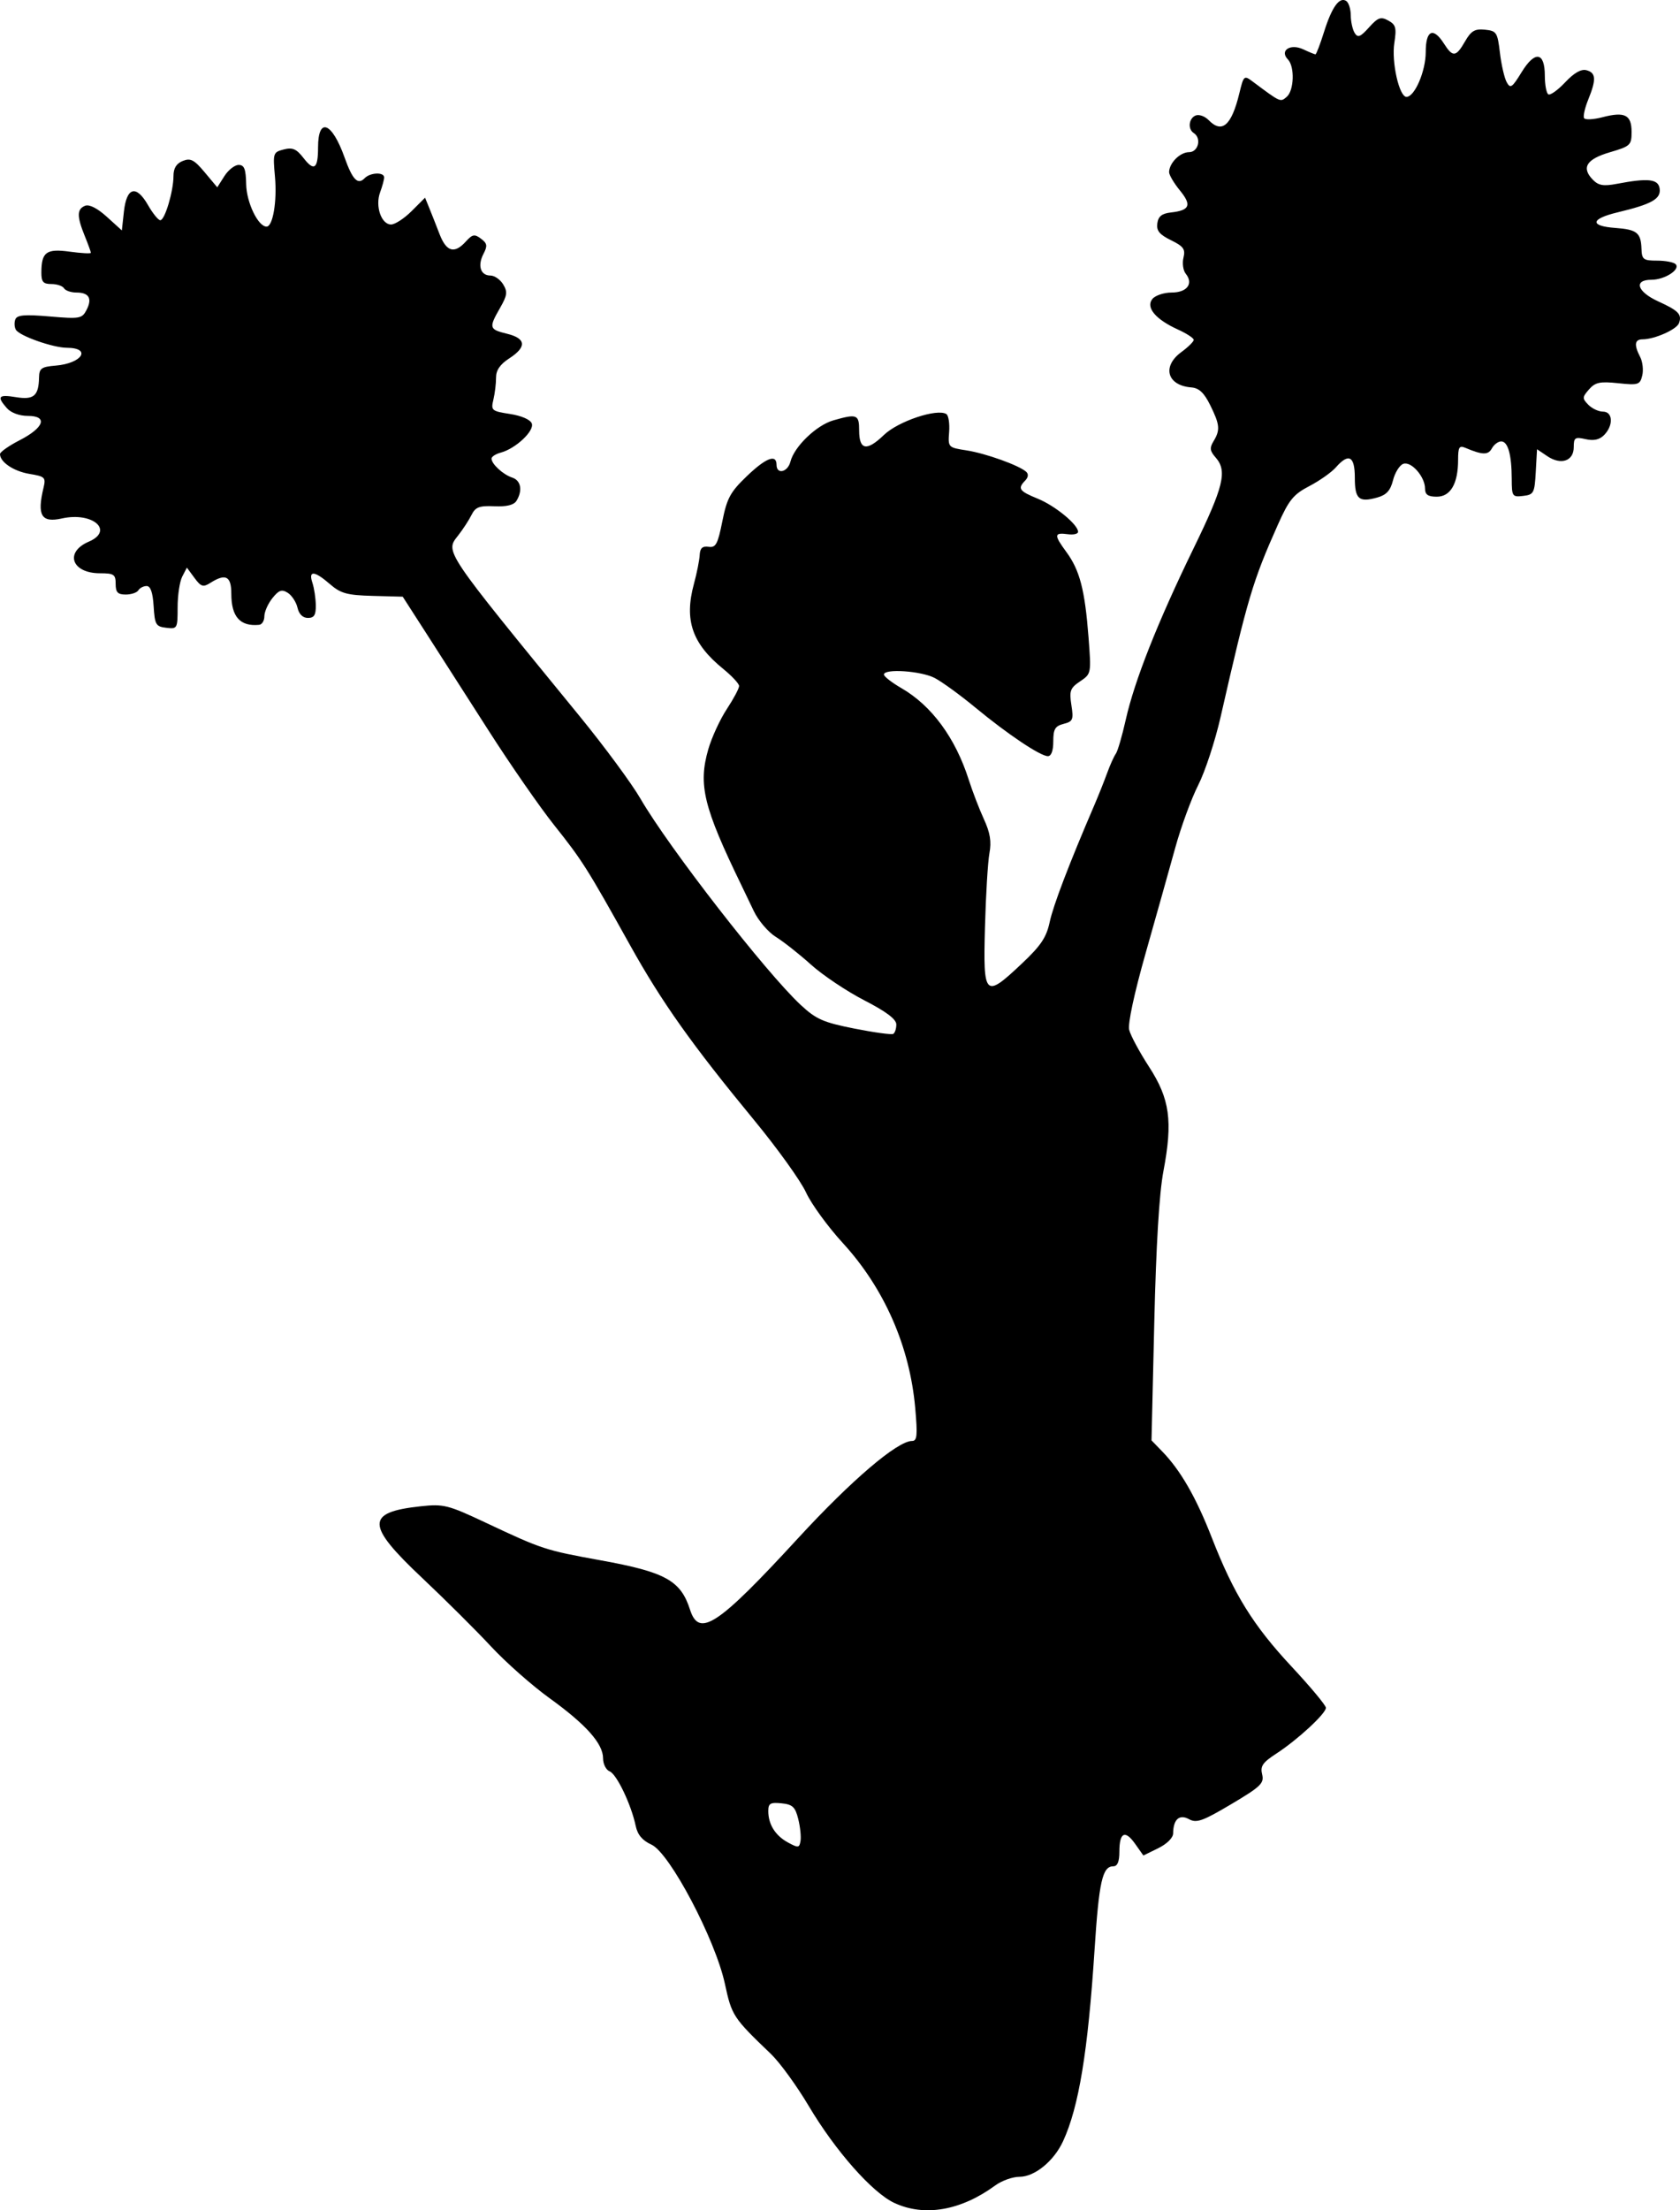 <?xml version="1.0" encoding="UTF-8" standalone="no"?>
<svg
   xmlns:dc="http://purl.org/dc/elements/1.1/"
   xmlns:cc="http://creativecommons.org/ns#"
   xmlns:rdf="http://www.w3.org/1999/02/22-rdf-syntax-ns#"
   xmlns:svg="http://www.w3.org/2000/svg"
   xmlns="http://www.w3.org/2000/svg"
   xmlns:sodipodi="http://sodipodi.sourceforge.net/DTD/sodipodi-0.dtd"
   xmlns:inkscape="http://www.inkscape.org/namespaces/inkscape"
   version="1.1"
   id="svg446"
   width="484.009"
   height="636.455"
   viewBox="0 0 484.009 636.455"
   sodipodi:docname="чирлидеры.svg"
   inkscape:version="1.0 (4035a4fb49, 2020-05-01)">
  <defs
     id="defs450" />
  <sodipodi:namedview
     inkscape:document-rotation="0"
     pagecolor="#ffffff"
     bordercolor="#666666"
     borderopacity="1"
     objecttolerance="10"
     gridtolerance="10"
     guidetolerance="10"
     inkscape:pageopacity="0"
     inkscape:pageshadow="2"
     inkscape:window-width="1920"
     inkscape:window-height="1018"
     id="namedview448"
     showgrid="false"
     inkscape:zoom="0.65625"
     inkscape:cx="481.25746"
     inkscape:cy="610.72736"
     inkscape:window-x="-6"
     inkscape:window-y="-6"
     inkscape:window-maximized="1"
     inkscape:current-layer="g454" />
  <g
     transform="translate(574.358,5.032)"
     inkscape:groupmode="layer"
     inkscape:label="Image"
     id="g454">
    <path
       id="path190"
       d="m -316.72,629.302 c -6.356,-2.976 -16.993,-15.027 -24.656,-27.933 -3.434,-5.784 -8.328,-12.513 -10.874,-14.952 -10.915,-10.457 -11.278,-11.009 -13.267,-20.211 -2.762,-12.776 -15.897,-37.666 -21.14,-40.06 -2.638,-1.205 -4.019,-2.842 -4.555,-5.403 -1.279,-6.112 -5.481,-14.909 -7.503,-15.707 -1.046,-0.413 -1.901,-2.104 -1.901,-3.757 0,-4.237 -4.893,-9.725 -15.467,-17.352 -5.011,-3.614 -12.589,-10.312 -16.839,-14.885 -4.25,-4.572 -13.179,-13.45 -19.841,-19.728 -16.213,-15.278 -16.28,-18.895 -0.383,-20.605 6.618,-0.712 7.844,-0.402 18.798,4.754 16.211,7.63 17.05,7.905 33.126,10.821 18.568,3.369 22.969,5.8 25.654,14.175 2.622,8.177 7.921,4.671 31.238,-20.668 15.249,-16.571 28.528,-27.891 32.72,-27.891 1.477,0 1.628,-1.533 0.931,-9.446 -1.564,-17.764 -8.904,-34.5 -20.85,-47.538 -4.337,-4.733 -9.115,-11.3 -10.619,-14.593 -1.504,-3.293 -8.223,-12.648 -14.931,-20.789 -18,-21.843 -26.568,-33.916 -35.714,-50.32 -12.441,-22.314 -13.785,-24.439 -21.899,-34.632 -4.142,-5.203 -12.642,-17.452 -18.888,-27.22 -6.246,-9.768 -14.371,-22.442 -18.054,-28.165 l -6.697,-10.406 -8.663,-0.233 c -7.374,-0.198 -9.203,-0.7 -12.289,-3.373 -4.509,-3.905 -6.283,-4.04 -5.066,-0.384 0.505,1.516 0.942,4.409 0.973,6.43 0.043,2.849 -0.467,3.674 -2.271,3.674 -1.476,0 -2.573,-1.076 -3.002,-2.946 -0.372,-1.62 -1.634,-3.549 -2.806,-4.287 -1.723,-1.084 -2.571,-0.788 -4.435,1.551 -1.268,1.59 -2.305,3.933 -2.305,5.205 0,1.273 -0.669,2.379 -1.488,2.459 -5.493,0.536 -8.033,-2.295 -8.033,-8.953 0,-5.071 -1.626,-5.917 -6.019,-3.134 -2.096,1.328 -2.706,1.139 -4.598,-1.425 l -2.181,-2.956 -1.336,2.569 c -0.735,1.413 -1.336,5.398 -1.336,8.855 0,6.135 -0.079,6.276 -3.273,5.898 -2.997,-0.355 -3.303,-0.878 -3.635,-6.205 -0.247,-3.963 -0.889,-5.818 -2.012,-5.818 -0.907,0 -1.981,0.551 -2.385,1.225 -0.405,0.674 -2.043,1.225 -3.64,1.225 -2.305,0 -2.905,-0.632 -2.905,-3.062 0,-2.729 -0.492,-3.062 -4.522,-3.062 -8.142,0 -10.29,-6.063 -3.225,-9.102 7.411,-3.187 1.097,-8.653 -7.723,-6.687 -5.938,1.324 -7.232,-0.829 -5.313,-8.839 0.71,-2.964 0.42,-3.251 -4.017,-3.981 -4.565,-0.751 -8.521,-3.404 -8.521,-5.715 0,-0.594 2.544,-2.385 5.653,-3.981 7.083,-3.635 8.217,-7.012 2.354,-7.012 -2.43,0 -4.861,-0.902 -6.037,-2.24 -2.957,-3.362 -2.432,-3.989 2.641,-3.154 5.095,0.839 6.528,-0.371 6.633,-5.598 0.054,-2.71 0.648,-3.142 4.807,-3.49 7.64,-0.64 10.431,-5.092 3.217,-5.132 -4.018,-0.022 -13.621,-3.405 -14.681,-5.171 -0.438,-0.729 -0.517,-2.072 -0.177,-2.984 0.483,-1.296 2.643,-1.485 9.877,-0.865 8.666,0.744 9.346,0.626 10.631,-1.845 1.727,-3.322 0.738,-5.039 -2.902,-5.039 -1.559,0 -3.166,-0.551 -3.57,-1.225 -0.405,-0.674 -2.043,-1.225 -3.64,-1.225 -2.38,0 -2.901,-0.609 -2.887,-3.368 0.032,-5.854 1.433,-6.872 8.189,-5.95 3.34,0.456 6.073,0.602 6.073,0.324 0,-0.278 -0.803,-2.484 -1.785,-4.902 -2.284,-5.625 -2.253,-7.703 0.127,-8.643 1.199,-0.474 3.529,0.71 6.248,3.173 l 4.335,3.928 0.595,-5.436 c 0.772,-7.051 3.542,-7.786 6.948,-1.844 1.37,2.391 2.96,4.346 3.533,4.346 1.303,0 3.799,-8.367 3.799,-12.736 0,-2.252 0.831,-3.598 2.678,-4.338 2.233,-0.895 3.279,-0.353 6.306,3.262 l 3.628,4.335 2.052,-3.223 c 1.128,-1.773 2.977,-3.223 4.107,-3.223 1.629,2.42e-4 2.079,1.157 2.171,5.581 0.109,5.277 3.44,12.178 5.877,12.178 1.823,0 3.054,-7.322 2.417,-14.373 -0.615,-6.805 -0.536,-7.05 2.526,-7.841 2.535,-0.655 3.664,-0.167 5.701,2.463 3.059,3.948 4.188,3.129 4.188,-3.039 0,-8.86 3.991,-7.358 7.638,2.875 2.297,6.443 3.814,8.006 5.794,5.969 1.608,-1.655 5.608,-1.81 5.608,-0.218 0,0.63 -0.522,2.559 -1.161,4.287 -1.468,3.974 0.335,9.266 3.157,9.266 1.13,0 3.796,-1.736 5.923,-3.859 l 3.868,-3.859 1.202,2.94 c 0.661,1.617 1.998,5.007 2.97,7.533 1.975,5.13 4.286,5.787 7.577,2.152 1.892,-2.091 2.519,-2.209 4.362,-0.822 1.811,1.363 1.925,2.057 0.72,4.374 -1.762,3.388 -0.849,6.237 1.997,6.237 1.172,0 2.825,1.143 3.673,2.541 1.316,2.168 1.183,3.166 -0.904,6.806 -3.276,5.715 -3.155,6.159 2.017,7.418 5.511,1.341 5.734,3.794 0.644,7.093 -2.65,1.718 -3.814,3.412 -3.804,5.537 0.008,1.684 -0.336,4.535 -0.765,6.336 -0.743,3.121 -0.519,3.315 4.791,4.134 3.31,0.511 5.855,1.623 6.272,2.739 0.793,2.127 -4.643,7.233 -8.923,8.383 -1.473,0.395 -2.678,1.171 -2.678,1.724 0,1.556 3.325,4.609 5.957,5.468 2.522,0.824 3.055,3.727 1.23,6.697 -0.742,1.208 -2.833,1.723 -6.351,1.565 -4.349,-0.195 -5.475,0.23 -6.594,2.486 -0.742,1.497 -2.478,4.163 -3.859,5.925 -3.766,4.808 -4.45,3.791 35.013,52.054 7.096,8.678 14.979,19.361 17.518,23.74 8.179,14.105 36.12,50.049 46.173,59.396 4.423,4.112 6.481,5.019 15.426,6.794 5.677,1.127 10.724,1.819 11.215,1.538 0.491,-0.281 0.893,-1.5 0.893,-2.711 0,-1.519 -2.855,-3.672 -9.223,-6.954 -5.072,-2.614 -11.984,-7.241 -15.36,-10.281 -3.376,-3.04 -7.927,-6.63 -10.115,-7.978 -2.188,-1.347 -5.049,-4.694 -6.358,-7.438 -1.309,-2.743 -2.916,-6.091 -3.57,-7.438 -10.933,-22.51 -12.497,-28.928 -9.541,-39.171 0.979,-3.395 3.383,-8.606 5.342,-11.581 1.959,-2.975 3.546,-5.96 3.528,-6.634 -0.018,-0.674 -2.068,-2.878 -4.554,-4.899 -8.981,-7.3 -11.304,-14.04 -8.451,-24.525 0.831,-3.053 1.573,-6.776 1.65,-8.272 0.103,-1.998 0.785,-2.631 2.566,-2.381 2.088,0.293 2.64,-0.732 3.963,-7.349 1.323,-6.618 2.292,-8.414 6.955,-12.894 5.593,-5.374 8.658,-6.566 8.658,-3.368 0,2.887 3.234,2.146 4.009,-0.919 1.098,-4.345 7.491,-10.487 12.365,-11.88 6.806,-1.945 7.427,-1.703 7.427,2.899 0,5.687 2.177,6.085 7.14,1.305 4.095,-3.944 15.335,-7.702 17.989,-6.013 0.622,0.395 0.979,2.723 0.793,5.173 -0.334,4.409 -0.283,4.463 5.018,5.284 5.511,0.854 15.193,4.33 17.196,6.173 0.705,0.649 0.593,1.594 -0.297,2.51 -2.254,2.319 -1.762,3.027 3.63,5.228 5.019,2.049 11.603,7.463 11.603,9.541 0,0.596 -1.314,0.906 -2.92,0.689 -4.023,-0.543 -4.086,0.176 -0.452,5.118 3.864,5.254 5.343,10.948 6.385,24.578 0.799,10.449 0.788,10.502 -2.429,12.672 -2.855,1.925 -3.147,2.721 -2.509,6.829 0.655,4.214 0.444,4.721 -2.246,5.416 -2.454,0.634 -2.969,1.506 -2.969,5.03 0,2.689 -0.573,4.263 -1.552,4.263 -2.175,0 -11.586,-6.301 -20.905,-13.997 -4.339,-3.583 -9.602,-7.411 -11.697,-8.506 -3.916,-2.049 -14.637,-2.776 -14.637,-0.993 0,0.55 2.268,2.311 5.041,3.915 8.712,5.039 15.541,14.316 19.375,26.317 1.076,3.368 3.048,8.502 4.384,11.408 1.803,3.925 2.213,6.445 1.593,9.798 -0.459,2.483 -1.038,12.092 -1.286,21.355 -0.538,20.082 -0.083,20.527 10.651,10.411 5.464,-5.15 7.056,-7.527 7.996,-11.942 1.021,-4.798 5.608,-16.801 12.871,-33.681 1.159,-2.695 2.809,-6.828 3.667,-9.186 0.857,-2.358 1.99,-4.876 2.517,-5.596 0.527,-0.72 1.814,-5.13 2.86,-9.798 2.518,-11.239 9.182,-28.074 19.49,-49.241 8.744,-17.955 9.821,-22.379 6.394,-26.276 -1.657,-1.884 -1.766,-2.742 -0.595,-4.673 1.963,-3.234 1.819,-4.778 -0.968,-10.405 -1.769,-3.571 -3.208,-4.915 -5.454,-5.093 -6.959,-0.551 -8.498,-6.034 -2.853,-10.171 1.964,-1.439 3.57,-3.024 3.57,-3.522 0,-0.498 -2.062,-1.842 -4.583,-2.987 -6.424,-2.917 -9.294,-6.35 -7.336,-8.778 0.825,-1.023 3.325,-1.86 5.557,-1.86 4.437,0 6.361,-2.561 4.064,-5.41 -0.756,-0.937 -1.054,-3.018 -0.662,-4.624 0.599,-2.457 0.028,-3.256 -3.599,-5.036 -3.331,-1.635 -4.225,-2.738 -3.933,-4.852 0.279,-2.023 1.308,-2.841 3.948,-3.137 5.432,-0.609 6.028,-2.097 2.546,-6.356 -1.728,-2.113 -3.124,-4.489 -3.103,-5.279 0.069,-2.636 3.169,-5.724 5.746,-5.724 2.675,0 3.669,-4.04 1.356,-5.511 -1.783,-1.134 -1.433,-4.268 0.564,-5.057 0.965,-0.381 2.636,0.215 3.714,1.324 3.862,3.975 6.601,1.595 8.857,-7.697 1.257,-5.175 1.352,-5.258 3.894,-3.36 8.062,6.02 7.905,5.95 9.751,4.373 2.131,-1.82 2.356,-8.71 0.351,-10.773 -2.493,-2.566 0.693,-4.657 4.427,-2.906 1.685,0.79 3.263,1.437 3.507,1.437 0.244,0 1.353,-2.894 2.464,-6.43 2.249,-7.154 4.422,-10.202 6.386,-8.952 0.717,0.456 1.312,2.313 1.322,4.125 0.01,1.813 0.513,4.101 1.118,5.086 0.909,1.479 1.626,1.205 4.135,-1.581 2.59,-2.877 3.405,-3.167 5.561,-1.979 2.176,1.199 2.417,2.09 1.742,6.439 -0.855,5.506 1.401,15.54 3.495,15.54 2.367,0 5.55,-7.407 5.55,-12.916 0,-6.306 2.153,-7.285 5.266,-2.394 2.523,3.963 3.463,3.859 6.062,-0.668 1.741,-3.034 2.808,-3.662 5.72,-3.368 3.353,0.339 3.626,0.758 4.322,6.625 0.409,3.445 1.283,7.257 1.943,8.471 1.063,1.956 1.554,1.63 4.308,-2.86 3.856,-6.287 6.692,-5.845 6.692,1.045 0,2.583 0.451,4.982 1.001,5.333 0.551,0.35 2.738,-1.207 4.86,-3.46 2.582,-2.742 4.613,-3.895 6.139,-3.484 2.744,0.739 2.858,2.657 0.503,8.458 -0.977,2.408 -1.516,4.812 -1.197,5.344 0.319,0.531 2.713,0.409 5.32,-0.272 6.404,-1.673 8.364,-0.682 8.364,4.228 0,3.817 -0.336,4.133 -6.232,5.861 -6.779,1.986 -8.306,4.438 -4.928,7.915 1.621,1.668 3.062,1.916 6.902,1.184 9.061,-1.726 11.959,-1.404 12.345,1.375 0.413,2.97 -2.253,4.475 -12.101,6.832 -7.843,1.877 -8.144,3.945 -0.654,4.491 6.196,0.452 7.359,1.377 7.522,5.983 0.11,3.112 0.527,3.431 4.482,3.431 2.399,0 4.808,0.458 5.353,1.019 1.477,1.518 -3.136,4.493 -6.967,4.493 -5.227,0 -4.14,3.449 1.963,6.228 5.881,2.677 6.906,3.759 5.962,6.291 -0.673,1.804 -7.054,4.628 -10.46,4.628 -2.312,0 -2.532,1.584 -0.707,5.094 0.71,1.366 0.977,3.77 0.594,5.342 -0.647,2.655 -1.143,2.812 -6.944,2.199 -5.231,-0.553 -6.594,-0.263 -8.385,1.78 -1.971,2.249 -1.988,2.596 -0.212,4.423 1.06,1.091 2.959,1.983 4.221,1.983 2.861,0 3.073,3.923 0.363,6.713 -1.334,1.373 -2.991,1.749 -5.355,1.215 -3.062,-0.692 -3.423,-0.449 -3.423,2.303 0,4 -3.677,5.254 -7.615,2.597 l -2.964,-1.999 -0.363,6.527 c -0.339,6.102 -0.576,6.552 -3.635,6.914 -3.121,0.37 -3.273,0.142 -3.289,-4.899 -0.021,-6.993 -1.092,-10.798 -3.038,-10.798 -0.873,0 -2.081,0.909 -2.686,2.021 -1.062,1.953 -2.713,1.915 -7.647,-0.175 -1.754,-0.743 -2.083,-0.194 -2.083,3.478 0,6.839 -2.178,10.599 -6.141,10.599 -2.52,0 -3.379,-0.588 -3.379,-2.314 0,-3.467 -4.038,-8.032 -6.311,-7.134 -1.057,0.417 -2.371,2.544 -2.92,4.725 -0.744,2.956 -1.893,4.217 -4.511,4.951 -5.33,1.495 -6.488,0.478 -6.488,-5.701 0,-6.249 -1.752,-7.2 -5.468,-2.968 -1.247,1.42 -4.679,3.841 -7.628,5.38 -4.616,2.409 -5.881,3.966 -9.106,11.197 -7.221,16.195 -8.651,20.998 -16.474,55.304 -1.582,6.937 -4.479,15.755 -6.439,19.596 -1.96,3.841 -4.934,11.945 -6.609,18.007 -1.675,6.063 -5.509,19.698 -8.519,30.301 -3.321,11.696 -5.194,20.421 -4.764,22.185 0.39,1.599 2.955,6.369 5.701,10.601 6.015,9.27 6.896,15.628 4.167,30.055 -1.218,6.437 -2.113,21.238 -2.641,43.646 l -0.798,33.906 3.044,3.133 c 5.322,5.477 9.788,13.235 14.338,24.907 6.345,16.276 11.871,25.189 23.037,37.16 5.405,5.795 9.827,11.104 9.827,11.799 0,1.664 -8.18,9.22 -14.253,13.166 -3.986,2.59 -4.699,3.629 -4.119,6.007 0.623,2.554 -0.374,3.514 -8.918,8.586 -8.204,4.87 -9.99,5.506 -12.141,4.321 -2.787,-1.535 -4.547,0.036 -4.582,4.089 -0.011,1.267 -1.79,3.033 -4.296,4.263 l -4.278,2.099 -2.371,-3.35 c -2.916,-4.12 -4.544,-3.316 -4.544,2.246 0,2.885 -0.55,4.214 -1.743,4.214 -3.145,0 -4.128,4.363 -5.404,23.987 -1.91,29.378 -4.532,45.325 -9.072,55.172 -2.637,5.72 -8.182,10.249 -12.546,10.249 -1.976,0 -5.109,1.111 -6.962,2.47 -9.942,7.286 -20.454,9.107 -29.128,5.046 z m -27.67,-110.574 c -0.863,-3.452 -1.635,-4.17 -4.826,-4.493 -3.199,-0.323 -3.799,0.028 -3.799,2.224 0,3.848 2.023,7.073 5.682,9.062 2.956,1.607 3.275,1.566 3.607,-0.461 0.2,-1.223 -0.098,-4.072 -0.664,-6.332 z"
       style="fill:#000000;stroke-width:1.207" />
  </g>
</svg>
